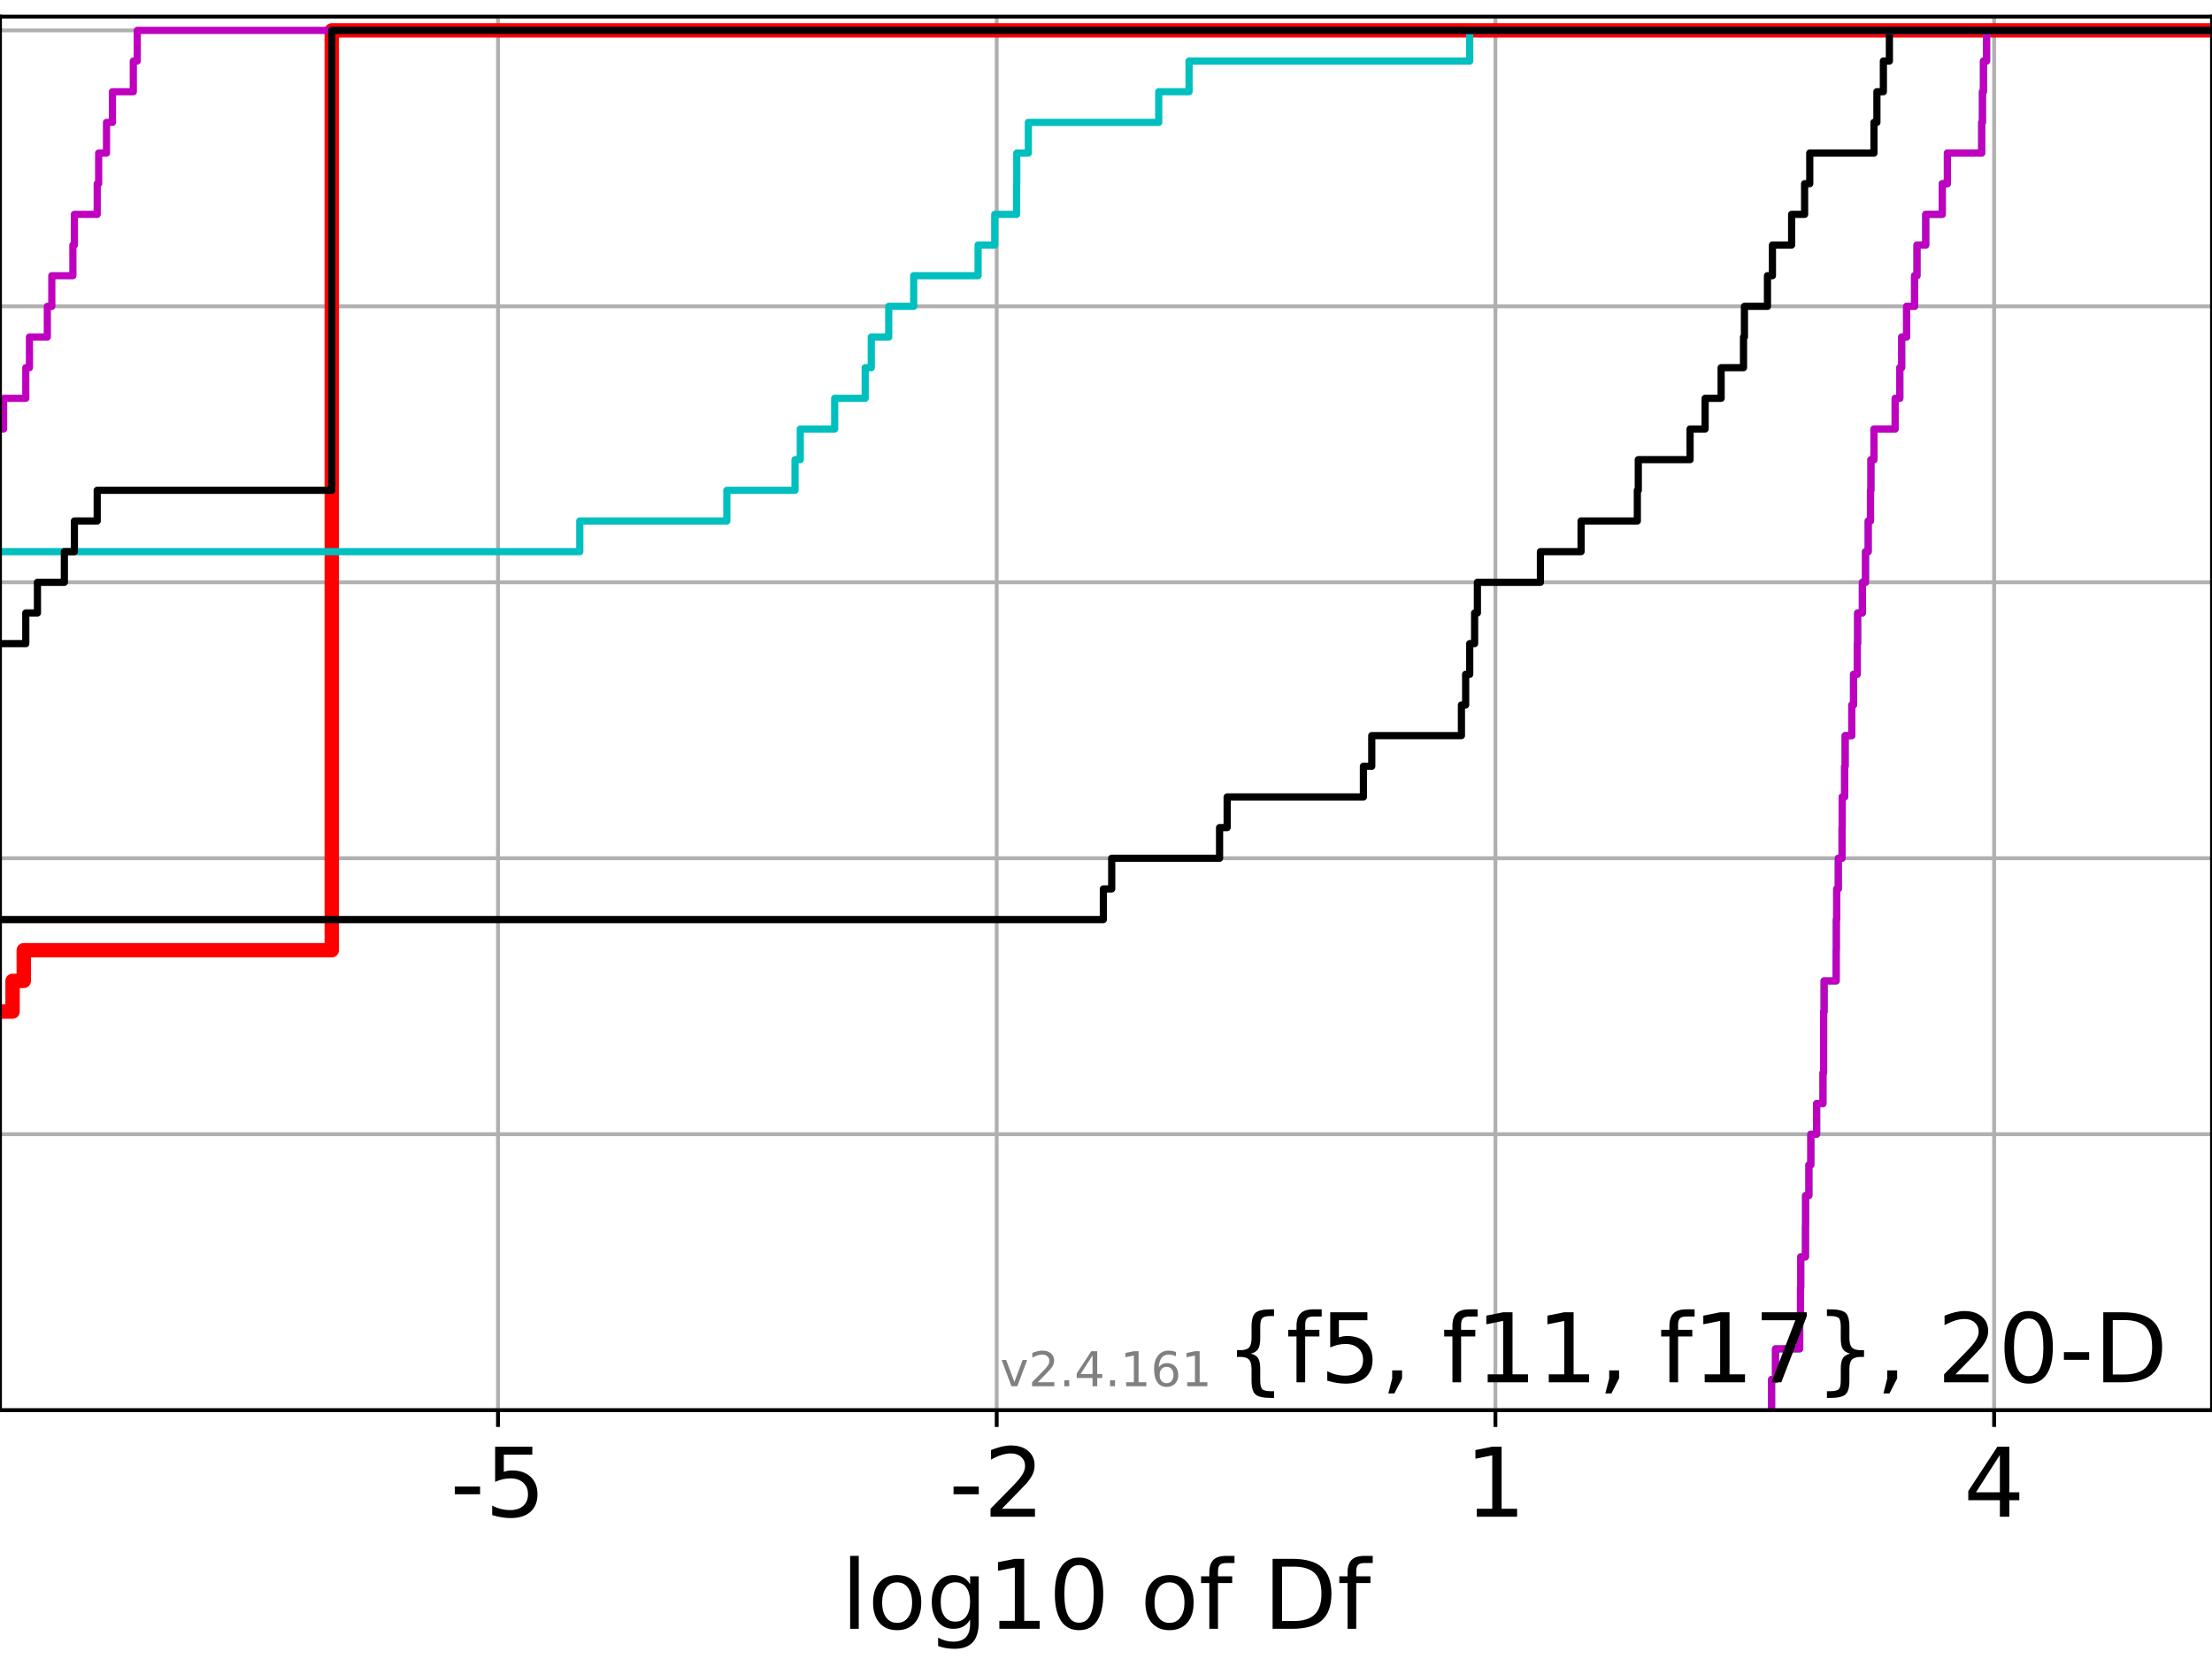<?xml version="1.0" encoding="utf-8" standalone="no"?>
<!DOCTYPE svg PUBLIC "-//W3C//DTD SVG 1.1//EN"
  "http://www.w3.org/Graphics/SVG/1.1/DTD/svg11.dtd">
<!-- Created with matplotlib (https://matplotlib.org/) -->
<svg height="345.6pt" version="1.1" viewBox="0 0 460.8 345.6" width="460.8pt" xmlns="http://www.w3.org/2000/svg" xmlns:xlink="http://www.w3.org/1999/xlink">
 <defs>
  <style type="text/css">*{stroke-linecap:butt;stroke-linejoin:round;}</style>
 </defs>
 <g id="figure_1">
  <g id="patch_1">
   <path d="M 0 345.6 
L 460.8 345.6 
L 460.8 0 
L 0 0 
z
" style="fill:#ffffff;"/>
  </g>
  <g id="axes_1">
   <g id="patch_2">
    <path d="M 0 293.76 
L 460.8 293.76 
L 460.8 3.456 
L 0 3.456 
z
" style="fill:#ffffff;"/>
   </g>
   <g id="matplotlib.axis_1">
    <g id="xtick_1">
     <g id="line2d_1">
      <path clip-path="url(#pd523deb070)" d="M 103.741 293.76 
L 103.741 3.456 
" style="fill:none;stroke:#b0b0b0;stroke-linecap:square;stroke-width:0.8;"/>
     </g>
     <g id="line2d_2">
      <defs>
       <path d="M 0 0 
L 0 3.5 
" id="m06ddeed0cd" style="stroke:#000000;stroke-width:0.8;"/>
      </defs>
      <g>
       <use style="stroke:#000000;stroke-width:0.8;" x="103.741" xlink:href="#m06ddeed0cd" y="293.76"/>
      </g>
     </g>
     <g id="text_1">
      <!-- -5 -->
      <g transform="translate(93.771 315.957)scale(0.2 -0.2)">
       <defs>
        <path d="M 4.891 31.391 
L 31.203 31.391 
L 31.203 23.391 
L 4.891 23.391 
z
" id="DejaVuSans-45"/>
        <path d="M 10.797 72.906 
L 49.516 72.906 
L 49.516 64.594 
L 19.828 64.594 
L 19.828 46.734 
Q 21.969 47.469 24.109 47.828 
Q 26.266 48.188 28.422 48.188 
Q 40.625 48.188 47.75 41.5 
Q 54.891 34.812 54.891 23.391 
Q 54.891 11.625 47.562 5.094 
Q 40.234 -1.422 26.906 -1.422 
Q 22.312 -1.422 17.547 -0.641 
Q 12.797 0.141 7.719 1.703 
L 7.719 11.625 
Q 12.109 9.234 16.797 8.062 
Q 21.484 6.891 26.703 6.891 
Q 35.156 6.891 40.078 11.328 
Q 45.016 15.766 45.016 23.391 
Q 45.016 31 40.078 35.438 
Q 35.156 39.891 26.703 39.891 
Q 22.75 39.891 18.812 39.016 
Q 14.891 38.141 10.797 36.281 
z
" id="DejaVuSans-53"/>
       </defs>
       <use xlink:href="#DejaVuSans-45"/>
       <use x="36.084" xlink:href="#DejaVuSans-53"/>
      </g>
     </g>
    </g>
    <g id="xtick_2">
     <g id="line2d_3">
      <path clip-path="url(#pd523deb070)" d="M 207.632 293.76 
L 207.632 3.456 
" style="fill:none;stroke:#b0b0b0;stroke-linecap:square;stroke-width:0.8;"/>
     </g>
     <g id="line2d_4">
      <g>
       <use style="stroke:#000000;stroke-width:0.8;" x="207.632" xlink:href="#m06ddeed0cd" y="293.76"/>
      </g>
     </g>
     <g id="text_2">
      <!-- -2 -->
      <g transform="translate(197.662 315.957)scale(0.2 -0.2)">
       <defs>
        <path d="M 19.188 8.297 
L 53.609 8.297 
L 53.609 0 
L 7.328 0 
L 7.328 8.297 
Q 12.938 14.109 22.625 23.891 
Q 32.328 33.688 34.812 36.531 
Q 39.547 41.844 41.422 45.531 
Q 43.312 49.219 43.312 52.781 
Q 43.312 58.594 39.234 62.25 
Q 35.156 65.922 28.609 65.922 
Q 23.969 65.922 18.812 64.312 
Q 13.672 62.703 7.812 59.422 
L 7.812 69.391 
Q 13.766 71.781 18.938 73 
Q 24.125 74.219 28.422 74.219 
Q 39.75 74.219 46.484 68.547 
Q 53.219 62.891 53.219 53.422 
Q 53.219 48.922 51.531 44.891 
Q 49.859 40.875 45.406 35.406 
Q 44.188 33.984 37.641 27.219 
Q 31.109 20.453 19.188 8.297 
z
" id="DejaVuSans-50"/>
       </defs>
       <use xlink:href="#DejaVuSans-45"/>
       <use x="36.084" xlink:href="#DejaVuSans-50"/>
      </g>
     </g>
    </g>
    <g id="xtick_3">
     <g id="line2d_5">
      <path clip-path="url(#pd523deb070)" d="M 311.523 293.76 
L 311.523 3.456 
" style="fill:none;stroke:#b0b0b0;stroke-linecap:square;stroke-width:0.8;"/>
     </g>
     <g id="line2d_6">
      <g>
       <use style="stroke:#000000;stroke-width:0.8;" x="311.523" xlink:href="#m06ddeed0cd" y="293.76"/>
      </g>
     </g>
     <g id="text_3">
      <!-- 1 -->
      <g transform="translate(305.161 315.957)scale(0.2 -0.2)">
       <defs>
        <path d="M 12.406 8.297 
L 28.516 8.297 
L 28.516 63.922 
L 10.984 60.406 
L 10.984 69.391 
L 28.422 72.906 
L 38.281 72.906 
L 38.281 8.297 
L 54.391 8.297 
L 54.391 0 
L 12.406 0 
z
" id="DejaVuSans-49"/>
       </defs>
       <use xlink:href="#DejaVuSans-49"/>
      </g>
     </g>
    </g>
    <g id="xtick_4">
     <g id="line2d_7">
      <path clip-path="url(#pd523deb070)" d="M 415.414 293.76 
L 415.414 3.456 
" style="fill:none;stroke:#b0b0b0;stroke-linecap:square;stroke-width:0.8;"/>
     </g>
     <g id="line2d_8">
      <g>
       <use style="stroke:#000000;stroke-width:0.8;" x="415.414" xlink:href="#m06ddeed0cd" y="293.76"/>
      </g>
     </g>
     <g id="text_4">
      <!-- 4 -->
      <g transform="translate(409.051 315.957)scale(0.2 -0.2)">
       <defs>
        <path d="M 37.797 64.312 
L 12.891 25.391 
L 37.797 25.391 
z
M 35.203 72.906 
L 47.609 72.906 
L 47.609 25.391 
L 58.016 25.391 
L 58.016 17.188 
L 47.609 17.188 
L 47.609 0 
L 37.797 0 
L 37.797 17.188 
L 4.891 17.188 
L 4.891 26.703 
z
" id="DejaVuSans-52"/>
       </defs>
       <use xlink:href="#DejaVuSans-52"/>
      </g>
     </g>
    </g>
    <g id="text_5">
     <!-- log10 of Df -->
     <g transform="translate(175.214 339.313)scale(0.2 -0.2)">
      <defs>
       <path d="M 9.422 75.984 
L 18.406 75.984 
L 18.406 0 
L 9.422 0 
z
" id="DejaVuSans-108"/>
       <path d="M 30.609 48.391 
Q 23.391 48.391 19.188 42.75 
Q 14.984 37.109 14.984 27.297 
Q 14.984 17.484 19.156 11.844 
Q 23.344 6.203 30.609 6.203 
Q 37.797 6.203 41.984 11.859 
Q 46.188 17.531 46.188 27.297 
Q 46.188 37.016 41.984 42.703 
Q 37.797 48.391 30.609 48.391 
z
M 30.609 56 
Q 42.328 56 49.016 48.375 
Q 55.719 40.766 55.719 27.297 
Q 55.719 13.875 49.016 6.219 
Q 42.328 -1.422 30.609 -1.422 
Q 18.844 -1.422 12.172 6.219 
Q 5.516 13.875 5.516 27.297 
Q 5.516 40.766 12.172 48.375 
Q 18.844 56 30.609 56 
z
" id="DejaVuSans-111"/>
       <path d="M 45.406 27.984 
Q 45.406 37.75 41.375 43.109 
Q 37.359 48.484 30.078 48.484 
Q 22.859 48.484 18.828 43.109 
Q 14.797 37.75 14.797 27.984 
Q 14.797 18.266 18.828 12.891 
Q 22.859 7.516 30.078 7.516 
Q 37.359 7.516 41.375 12.891 
Q 45.406 18.266 45.406 27.984 
z
M 54.391 6.781 
Q 54.391 -7.172 48.188 -13.984 
Q 42 -20.797 29.203 -20.797 
Q 24.469 -20.797 20.266 -20.094 
Q 16.062 -19.391 12.109 -17.922 
L 12.109 -9.188 
Q 16.062 -11.328 19.922 -12.344 
Q 23.781 -13.375 27.781 -13.375 
Q 36.625 -13.375 41.016 -8.766 
Q 45.406 -4.156 45.406 5.172 
L 45.406 9.625 
Q 42.625 4.781 38.281 2.391 
Q 33.938 0 27.875 0 
Q 17.828 0 11.672 7.656 
Q 5.516 15.328 5.516 27.984 
Q 5.516 40.672 11.672 48.328 
Q 17.828 56 27.875 56 
Q 33.938 56 38.281 53.609 
Q 42.625 51.219 45.406 46.391 
L 45.406 54.688 
L 54.391 54.688 
z
" id="DejaVuSans-103"/>
       <path d="M 31.781 66.406 
Q 24.172 66.406 20.328 58.906 
Q 16.5 51.422 16.5 36.375 
Q 16.5 21.391 20.328 13.891 
Q 24.172 6.391 31.781 6.391 
Q 39.453 6.391 43.281 13.891 
Q 47.125 21.391 47.125 36.375 
Q 47.125 51.422 43.281 58.906 
Q 39.453 66.406 31.781 66.406 
z
M 31.781 74.219 
Q 44.047 74.219 50.516 64.516 
Q 56.984 54.828 56.984 36.375 
Q 56.984 17.969 50.516 8.266 
Q 44.047 -1.422 31.781 -1.422 
Q 19.531 -1.422 13.062 8.266 
Q 6.594 17.969 6.594 36.375 
Q 6.594 54.828 13.062 64.516 
Q 19.531 74.219 31.781 74.219 
z
" id="DejaVuSans-48"/>
       <path id="DejaVuSans-32"/>
       <path d="M 37.109 75.984 
L 37.109 68.5 
L 28.516 68.5 
Q 23.688 68.5 21.797 66.547 
Q 19.922 64.594 19.922 59.516 
L 19.922 54.688 
L 34.719 54.688 
L 34.719 47.703 
L 19.922 47.703 
L 19.922 0 
L 10.891 0 
L 10.891 47.703 
L 2.297 47.703 
L 2.297 54.688 
L 10.891 54.688 
L 10.891 58.5 
Q 10.891 67.625 15.141 71.797 
Q 19.391 75.984 28.609 75.984 
z
" id="DejaVuSans-102"/>
       <path d="M 19.672 64.797 
L 19.672 8.109 
L 31.594 8.109 
Q 46.688 8.109 53.688 14.938 
Q 60.688 21.781 60.688 36.531 
Q 60.688 51.172 53.688 57.984 
Q 46.688 64.797 31.594 64.797 
z
M 9.812 72.906 
L 30.078 72.906 
Q 51.266 72.906 61.172 64.094 
Q 71.094 55.281 71.094 36.531 
Q 71.094 17.672 61.125 8.828 
Q 51.172 0 30.078 0 
L 9.812 0 
z
" id="DejaVuSans-68"/>
      </defs>
      <use xlink:href="#DejaVuSans-108"/>
      <use x="27.783" xlink:href="#DejaVuSans-111"/>
      <use x="88.965" xlink:href="#DejaVuSans-103"/>
      <use x="152.441" xlink:href="#DejaVuSans-49"/>
      <use x="216.064" xlink:href="#DejaVuSans-48"/>
      <use x="279.688" xlink:href="#DejaVuSans-32"/>
      <use x="311.475" xlink:href="#DejaVuSans-111"/>
      <use x="372.656" xlink:href="#DejaVuSans-102"/>
      <use x="407.861" xlink:href="#DejaVuSans-32"/>
      <use x="439.648" xlink:href="#DejaVuSans-68"/>
      <use x="516.65" xlink:href="#DejaVuSans-102"/>
     </g>
    </g>
   </g>
   <g id="matplotlib.axis_2">
    <g id="ytick_1">
     <g id="line2d_9">
      <path clip-path="url(#pd523deb070)" d="M 0 293.76 
L 460.8 293.76 
" style="fill:none;stroke:#b0b0b0;stroke-linecap:square;stroke-width:0.8;"/>
     </g>
     <g id="line2d_10">
      <defs>
       <path d="M 0 0 
L -3.5 0 
" id="mc281a18ff5" style="stroke:#000000;stroke-width:0.8;"/>
      </defs>
      <g>
       <use style="stroke:#000000;stroke-width:0.8;" x="0" xlink:href="#mc281a18ff5" y="293.76"/>
      </g>
     </g>
    </g>
    <g id="ytick_2">
     <g id="line2d_11">
      <path clip-path="url(#pd523deb070)" d="M 0 236.274 
L 460.8 236.274 
" style="fill:none;stroke:#b0b0b0;stroke-linecap:square;stroke-width:0.8;"/>
     </g>
     <g id="line2d_12">
      <g>
       <use style="stroke:#000000;stroke-width:0.8;" x="0" xlink:href="#mc281a18ff5" y="236.274"/>
      </g>
     </g>
    </g>
    <g id="ytick_3">
     <g id="line2d_13">
      <path clip-path="url(#pd523deb070)" d="M 0 178.788 
L 460.8 178.788 
" style="fill:none;stroke:#b0b0b0;stroke-linecap:square;stroke-width:0.8;"/>
     </g>
     <g id="line2d_14">
      <g>
       <use style="stroke:#000000;stroke-width:0.8;" x="0" xlink:href="#mc281a18ff5" y="178.788"/>
      </g>
     </g>
    </g>
    <g id="ytick_4">
     <g id="line2d_15">
      <path clip-path="url(#pd523deb070)" d="M 0 121.302 
L 460.8 121.302 
" style="fill:none;stroke:#b0b0b0;stroke-linecap:square;stroke-width:0.8;"/>
     </g>
     <g id="line2d_16">
      <g>
       <use style="stroke:#000000;stroke-width:0.8;" x="0" xlink:href="#mc281a18ff5" y="121.302"/>
      </g>
     </g>
    </g>
    <g id="ytick_5">
     <g id="line2d_17">
      <path clip-path="url(#pd523deb070)" d="M 0 63.816 
L 460.8 63.816 
" style="fill:none;stroke:#b0b0b0;stroke-linecap:square;stroke-width:0.8;"/>
     </g>
     <g id="line2d_18">
      <g>
       <use style="stroke:#000000;stroke-width:0.8;" x="0" xlink:href="#mc281a18ff5" y="63.816"/>
      </g>
     </g>
    </g>
    <g id="ytick_6">
     <g id="line2d_19">
      <path clip-path="url(#pd523deb070)" d="M 0 6.33 
L 460.8 6.33 
" style="fill:none;stroke:#b0b0b0;stroke-linecap:square;stroke-width:0.8;"/>
     </g>
     <g id="line2d_20">
      <g>
       <use style="stroke:#000000;stroke-width:0.8;" x="0" xlink:href="#mc281a18ff5" y="6.33"/>
      </g>
     </g>
    </g>
   </g>
   <g id="line2d_21">
    <path clip-path="url(#pd523deb070)" d="M -1 210.725 
L 2.619 210.725 
L 2.619 204.337 
L 4.949 204.337 
L 4.949 197.95 
L 69.111 197.95 
L 69.111 191.563 
L 69.111 191.563 
L 69.111 185.175 
L 69.111 185.175 
L 69.111 178.788 
L 69.111 178.788 
L 69.111 172.401 
L 69.111 172.401 
L 69.111 166.013 
L 69.111 166.013 
L 69.111 159.626 
L 69.111 159.626 
L 69.111 153.239 
L 69.111 153.239 
L 69.111 146.851 
L 69.111 146.851 
L 69.111 140.464 
L 69.111 140.464 
L 69.111 134.077 
L 69.111 134.077 
L 69.111 127.69 
L 69.111 127.69 
L 69.111 121.302 
L 69.111 121.302 
L 69.111 114.915 
L 69.111 114.915 
L 69.111 108.528 
L 69.111 108.528 
L 69.111 102.14 
L 69.111 102.14 
L 69.111 95.753 
L 69.111 95.753 
L 69.111 89.366 
L 69.111 89.366 
L 69.111 82.978 
L 69.111 82.978 
L 69.111 76.591 
L 69.111 76.591 
L 69.111 70.204 
L 69.111 70.204 
L 69.111 63.816 
L 69.111 63.816 
L 69.111 57.429 
L 69.111 57.429 
L 69.111 51.042 
L 69.111 51.042 
L 69.111 44.654 
L 69.111 44.654 
L 69.111 38.267 
L 69.111 38.267 
L 69.111 31.88 
L 69.111 31.88 
L 69.111 25.492 
L 69.111 25.492 
L 69.111 19.105 
L 69.111 19.105 
L 69.111 12.718 
L 69.111 12.718 
L 69.111 6.33 
L 69.111 6.33 
L 69.111 6.33 
L 460.8 6.33 
" style="fill:none;stroke:#ff0000;stroke-linecap:square;stroke-width:3;"/>
   </g>
   <g id="line2d_22">
    <path clip-path="url(#pd523deb070)" d="M 369.054 293.76 
L 369.054 287.373 
L 369.869 287.373 
L 369.869 280.985 
L 374.913 280.985 
L 374.913 274.598 
L 375.078 274.598 
L 375.078 268.211 
L 375.126 268.211 
L 375.126 261.823 
L 376.112 261.823 
L 376.112 255.436 
L 376.138 255.436 
L 376.138 249.049 
L 376.825 249.049 
L 376.825 242.661 
L 377.23 242.661 
L 377.23 236.274 
L 378.442 236.274 
L 378.442 229.887 
L 379.755 229.887 
L 379.755 223.499 
L 379.89 223.499 
L 379.89 217.112 
L 379.896 217.112 
L 379.896 210.725 
L 379.997 210.725 
L 379.997 204.337 
L 382.505 204.337 
L 382.505 197.95 
L 382.538 197.95 
L 382.538 191.563 
L 382.618 191.563 
L 382.618 185.175 
L 382.953 185.175 
L 382.953 178.788 
L 383.732 178.788 
L 383.732 172.401 
L 383.76 172.401 
L 383.76 166.013 
L 384.268 166.013 
L 384.268 159.626 
L 384.377 159.626 
L 384.377 153.239 
L 385.765 153.239 
L 385.765 146.851 
L 386.123 146.851 
L 386.123 140.464 
L 386.896 140.464 
L 386.896 134.077 
L 386.977 134.077 
L 386.977 127.69 
L 387.968 127.69 
L 387.968 121.302 
L 388.619 121.302 
L 388.619 114.915 
L 389.179 114.915 
L 389.179 108.528 
L 389.657 108.528 
L 389.657 102.14 
L 389.746 102.14 
L 389.746 95.753 
L 390.385 95.753 
L 390.385 89.366 
L 394.796 89.366 
L 394.796 82.978 
L 395.767 82.978 
L 395.767 76.591 
L 396.153 76.591 
L 396.153 70.204 
L 397.18 70.204 
L 397.18 63.816 
L 398.84 63.816 
L 398.84 57.429 
L 399.344 57.429 
L 399.344 51.042 
L 401.164 51.042 
L 401.164 44.654 
L 404.611 44.654 
L 404.611 38.267 
L 405.676 38.267 
L 405.676 31.88 
L 412.824 31.88 
L 412.824 25.492 
L 412.981 25.492 
L 412.981 19.105 
L 413.19 19.105 
L 413.19 12.718 
L 413.844 12.718 
L 413.844 6.33 
L 413.844 6.33 
L 413.844 6.33 
L 460.8 6.33 
" style="fill:none;stroke:#00bfbf;stroke-linecap:square;stroke-width:1.5;"/>
   </g>
   <g id="line2d_23">
    <path clip-path="url(#pd523deb070)" d="M 369.054 293.76 
L 369.054 287.373 
L 369.869 287.373 
L 369.869 280.985 
L 374.913 280.985 
L 374.913 274.598 
L 375.078 274.598 
L 375.078 268.211 
L 375.126 268.211 
L 375.126 261.823 
L 376.112 261.823 
L 376.112 255.436 
L 376.138 255.436 
L 376.138 249.049 
L 376.825 249.049 
L 376.825 242.661 
L 377.23 242.661 
L 377.23 236.274 
L 378.442 236.274 
L 378.442 229.887 
L 379.755 229.887 
L 379.755 223.499 
L 379.89 223.499 
L 379.89 217.112 
L 379.896 217.112 
L 379.896 210.725 
L 379.997 210.725 
L 379.997 204.337 
L 382.505 204.337 
L 382.505 197.95 
L 382.538 197.95 
L 382.538 191.563 
L 382.618 191.563 
L 382.618 185.175 
L 382.953 185.175 
L 382.953 178.788 
L 383.732 178.788 
L 383.732 172.401 
L 383.76 172.401 
L 383.76 166.013 
L 384.268 166.013 
L 384.268 159.626 
L 384.377 159.626 
L 384.377 153.239 
L 385.765 153.239 
L 385.765 146.851 
L 386.123 146.851 
L 386.123 140.464 
L 386.896 140.464 
L 386.896 134.077 
L 386.977 134.077 
L 386.977 127.69 
L 387.968 127.69 
L 387.968 121.302 
L 388.619 121.302 
L 388.619 114.915 
L 389.179 114.915 
L 389.179 108.528 
L 389.657 108.528 
L 389.657 102.14 
L 389.746 102.14 
L 389.746 95.753 
L 390.385 95.753 
L 390.385 89.366 
L 394.796 89.366 
L 394.796 82.978 
L 395.767 82.978 
L 395.767 76.591 
L 396.153 76.591 
L 396.153 70.204 
L 397.18 70.204 
L 397.18 63.816 
L 398.84 63.816 
L 398.84 57.429 
L 399.344 57.429 
L 399.344 51.042 
L 401.164 51.042 
L 401.164 44.654 
L 404.611 44.654 
L 404.611 38.267 
L 405.676 38.267 
L 405.676 31.88 
L 412.824 31.88 
L 412.824 25.492 
L 412.981 25.492 
L 412.981 19.105 
L 413.19 19.105 
L 413.19 12.718 
L 413.844 12.718 
L 413.844 6.33 
L 413.844 6.33 
L 413.844 6.33 
L 460.8 6.33 
" style="fill:none;stroke:#bf00bf;stroke-linecap:square;stroke-width:1.5;"/>
   </g>
   <g id="line2d_24">
    <path clip-path="url(#pd523deb070)" d="M -1 191.563 
L 229.85 191.563 
L 229.85 185.175 
L 231.588 185.175 
L 231.588 178.788 
L 254.058 178.788 
L 254.058 172.401 
L 255.639 172.401 
L 255.639 166.013 
L 284.024 166.013 
L 284.024 159.626 
L 285.762 159.626 
L 285.762 153.239 
L 304.442 153.239 
L 304.442 146.851 
L 305.323 146.851 
L 305.323 140.464 
L 306.171 140.464 
L 306.171 134.077 
L 307.187 134.077 
L 307.187 127.69 
L 307.77 127.69 
L 307.77 121.302 
L 320.898 121.302 
L 320.898 114.915 
L 329.366 114.915 
L 329.366 108.528 
L 341.087 108.528 
L 341.087 102.14 
L 341.286 102.14 
L 341.286 95.753 
L 352.074 95.753 
L 352.074 89.366 
L 355.21 89.366 
L 355.21 82.978 
L 358.542 82.978 
L 358.542 76.591 
L 363.206 76.591 
L 363.206 70.204 
L 363.398 70.204 
L 363.398 63.816 
L 368.197 63.816 
L 368.197 57.429 
L 369.231 57.429 
L 369.231 51.042 
L 373.229 51.042 
L 373.229 44.654 
L 375.932 44.654 
L 375.932 38.267 
L 377.007 38.267 
L 377.007 31.88 
L 390.385 31.88 
L 390.385 25.492 
L 390.995 25.492 
L 390.995 19.105 
L 392.342 19.105 
L 392.342 12.718 
L 393.595 12.718 
L 393.595 6.33 
L 393.595 6.33 
L 393.595 6.33 
L 460.8 6.33 
" style="fill:none;stroke:#000000;stroke-linecap:square;stroke-width:1.5;"/>
   </g>
   <g id="line2d_25">
    <path clip-path="url(#pd523deb070)" d="M -1 114.915 
L 120.781 114.915 
L 120.781 108.528 
L 151.417 108.528 
L 151.417 102.14 
L 165.619 102.14 
L 165.619 95.753 
L 166.715 95.753 
L 166.715 89.366 
L 173.879 89.366 
L 173.879 82.978 
L 180.236 82.978 
L 180.236 76.591 
L 181.502 76.591 
L 181.502 70.204 
L 185.14 70.204 
L 185.14 63.816 
L 190.337 63.816 
L 190.337 57.429 
L 203.755 57.429 
L 203.755 51.042 
L 207.227 51.042 
L 207.227 44.654 
L 211.776 44.654 
L 211.776 38.267 
L 211.812 38.267 
L 211.812 31.88 
L 214.224 31.88 
L 214.224 25.492 
L 241.386 25.492 
L 241.386 19.105 
L 247.701 19.105 
L 247.701 12.718 
L 306.171 12.718 
L 306.171 6.33 
L 306.171 6.33 
L 306.171 6.33 
L 460.8 6.33 
" style="fill:none;stroke:#00bfbf;stroke-linecap:square;stroke-width:1.5;"/>
   </g>
   <g id="line2d_26">
    <path clip-path="url(#pd523deb070)" d="M -1 89.366 
L 0.753 89.366 
L 0.753 82.978 
L 5.371 82.978 
L 5.371 76.591 
L 6.134 76.591 
L 6.134 70.204 
L 9.858 70.204 
L 9.858 63.816 
L 10.791 63.816 
L 10.791 57.429 
L 15.186 57.429 
L 15.186 51.042 
L 15.497 51.042 
L 15.497 44.654 
L 20.249 44.654 
L 20.249 38.267 
L 20.553 38.267 
L 20.553 31.88 
L 22.188 31.88 
L 22.188 25.492 
L 23.428 25.492 
L 23.428 19.105 
L 27.771 19.105 
L 27.771 12.718 
L 28.593 12.718 
L 28.593 6.33 
L 28.593 6.33 
L 28.593 6.33 
L 460.8 6.33 
" style="fill:none;stroke:#bf00bf;stroke-linecap:square;stroke-width:1.5;"/>
   </g>
   <g id="line2d_27">
    <path clip-path="url(#pd523deb070)" d="M -1 134.077 
L 5.371 134.077 
L 5.371 127.69 
L 7.8 127.69 
L 7.8 121.302 
L 13.408 121.302 
L 13.408 114.915 
L 15.497 114.915 
L 15.497 108.528 
L 20.249 108.528 
L 20.249 102.14 
L 69.111 102.14 
L 69.111 95.753 
L 69.111 95.753 
L 69.111 89.366 
L 69.111 89.366 
L 69.111 82.978 
L 69.111 82.978 
L 69.111 76.591 
L 69.111 76.591 
L 69.111 70.204 
L 69.111 70.204 
L 69.111 63.816 
L 69.111 63.816 
L 69.111 57.429 
L 69.111 57.429 
L 69.111 51.042 
L 69.111 51.042 
L 69.111 44.654 
L 69.111 44.654 
L 69.111 38.267 
L 69.111 38.267 
L 69.111 31.88 
L 69.111 31.88 
L 69.111 25.492 
L 69.111 25.492 
L 69.111 19.105 
L 69.111 19.105 
L 69.111 12.718 
L 69.111 12.718 
L 69.111 6.33 
L 69.111 6.33 
L 69.111 6.33 
L 460.8 6.33 
" style="fill:none;stroke:#000000;stroke-linecap:square;stroke-width:1.5;"/>
   </g>
   <g id="patch_3">
    <path d="M 0 293.76 
L 0 3.456 
" style="fill:none;stroke:#000000;stroke-linecap:square;stroke-linejoin:miter;stroke-width:0.8;"/>
   </g>
   <g id="patch_4">
    <path d="M 460.8 293.76 
L 460.8 3.456 
" style="fill:none;stroke:#000000;stroke-linecap:square;stroke-linejoin:miter;stroke-width:0.8;"/>
   </g>
   <g id="patch_5">
    <path d="M 0 293.76 
L 460.8 293.76 
" style="fill:none;stroke:#000000;stroke-linecap:square;stroke-linejoin:miter;stroke-width:0.8;"/>
   </g>
   <g id="patch_6">
    <path d="M 0 3.456 
L 460.8 3.456 
" style="fill:none;stroke:#000000;stroke-linecap:square;stroke-linejoin:miter;stroke-width:0.8;"/>
   </g>
   <g id="text_6">
    <!-- {f5, f11, f17}, 20-D -->
    <g transform="translate(255.184 287.954)scale(0.2 -0.2)">
     <defs>
      <path d="M 51.125 -9.281 
L 51.125 -16.312 
L 48.094 -16.312 
Q 35.938 -16.312 31.812 -12.688 
Q 27.688 -9.078 27.688 1.703 
L 27.688 13.375 
Q 27.688 20.75 25.047 23.578 
Q 22.406 26.422 15.484 26.422 
L 12.5 26.422 
L 12.5 33.406 
L 15.484 33.406 
Q 22.469 33.406 25.078 36.203 
Q 27.688 39.016 27.688 46.297 
L 27.688 58.016 
Q 27.688 68.797 31.812 72.391 
Q 35.938 75.984 48.094 75.984 
L 51.125 75.984 
L 51.125 69 
L 47.797 69 
Q 40.922 69 38.812 66.844 
Q 36.719 64.703 36.719 57.812 
L 36.719 45.703 
Q 36.719 38.031 34.5 34.562 
Q 32.281 31.109 26.906 29.891 
Q 32.328 28.562 34.516 25.094 
Q 36.719 21.625 36.719 14.016 
L 36.719 1.906 
Q 36.719 -4.984 38.812 -7.125 
Q 40.922 -9.281 47.797 -9.281 
z
" id="DejaVuSans-123"/>
      <path d="M 11.719 12.406 
L 22.016 12.406 
L 22.016 4 
L 14.016 -11.625 
L 7.719 -11.625 
L 11.719 4 
z
" id="DejaVuSans-44"/>
      <path d="M 8.203 72.906 
L 55.078 72.906 
L 55.078 68.703 
L 28.609 0 
L 18.312 0 
L 43.219 64.594 
L 8.203 64.594 
z
" id="DejaVuSans-55"/>
      <path d="M 12.5 -9.281 
L 15.922 -9.281 
Q 22.75 -9.281 24.828 -7.172 
Q 26.906 -5.078 26.906 1.906 
L 26.906 14.016 
Q 26.906 21.625 29.094 25.094 
Q 31.297 28.562 36.719 29.891 
Q 31.297 31.109 29.094 34.562 
Q 26.906 38.031 26.906 45.703 
L 26.906 57.812 
Q 26.906 64.75 24.828 66.875 
Q 22.75 69 15.922 69 
L 12.5 69 
L 12.5 75.984 
L 15.578 75.984 
Q 27.734 75.984 31.812 72.391 
Q 35.891 68.797 35.891 58.016 
L 35.891 46.297 
Q 35.891 39.016 38.516 36.203 
Q 41.156 33.406 48.094 33.406 
L 51.125 33.406 
L 51.125 26.422 
L 48.094 26.422 
Q 41.156 26.422 38.516 23.578 
Q 35.891 20.75 35.891 13.375 
L 35.891 1.703 
Q 35.891 -9.078 31.812 -12.688 
Q 27.734 -16.312 15.578 -16.312 
L 12.5 -16.312 
z
" id="DejaVuSans-125"/>
     </defs>
     <use xlink:href="#DejaVuSans-123"/>
     <use x="63.623" xlink:href="#DejaVuSans-102"/>
     <use x="98.828" xlink:href="#DejaVuSans-53"/>
     <use x="162.451" xlink:href="#DejaVuSans-44"/>
     <use x="194.238" xlink:href="#DejaVuSans-32"/>
     <use x="226.025" xlink:href="#DejaVuSans-102"/>
     <use x="261.23" xlink:href="#DejaVuSans-49"/>
     <use x="324.854" xlink:href="#DejaVuSans-49"/>
     <use x="388.477" xlink:href="#DejaVuSans-44"/>
     <use x="420.264" xlink:href="#DejaVuSans-32"/>
     <use x="452.051" xlink:href="#DejaVuSans-102"/>
     <use x="487.256" xlink:href="#DejaVuSans-49"/>
     <use x="550.879" xlink:href="#DejaVuSans-55"/>
     <use x="614.502" xlink:href="#DejaVuSans-125"/>
     <use x="678.125" xlink:href="#DejaVuSans-44"/>
     <use x="709.912" xlink:href="#DejaVuSans-32"/>
     <use x="741.699" xlink:href="#DejaVuSans-50"/>
     <use x="805.322" xlink:href="#DejaVuSans-48"/>
     <use x="868.945" xlink:href="#DejaVuSans-45"/>
     <use x="905.029" xlink:href="#DejaVuSans-68"/>
    </g>
   </g>
   <g id="text_7">
    <!-- v2.4.161 -->
    <g style="fill:#808080;" transform="translate(208.356 288.777)scale(0.1 -0.1)">
     <defs>
      <path d="M 2.984 54.688 
L 12.5 54.688 
L 29.594 8.797 
L 46.688 54.688 
L 56.203 54.688 
L 35.688 0 
L 23.484 0 
z
" id="DejaVuSans-118"/>
      <path d="M 10.688 12.406 
L 21 12.406 
L 21 0 
L 10.688 0 
z
" id="DejaVuSans-46"/>
      <path d="M 33.016 40.375 
Q 26.375 40.375 22.484 35.828 
Q 18.609 31.297 18.609 23.391 
Q 18.609 15.531 22.484 10.953 
Q 26.375 6.391 33.016 6.391 
Q 39.656 6.391 43.531 10.953 
Q 47.406 15.531 47.406 23.391 
Q 47.406 31.297 43.531 35.828 
Q 39.656 40.375 33.016 40.375 
z
M 52.594 71.297 
L 52.594 62.312 
Q 48.875 64.062 45.094 64.984 
Q 41.312 65.922 37.594 65.922 
Q 27.828 65.922 22.672 59.328 
Q 17.531 52.734 16.797 39.406 
Q 19.672 43.656 24.016 45.922 
Q 28.375 48.188 33.594 48.188 
Q 44.578 48.188 50.953 41.516 
Q 57.328 34.859 57.328 23.391 
Q 57.328 12.156 50.688 5.359 
Q 44.047 -1.422 33.016 -1.422 
Q 20.359 -1.422 13.672 8.266 
Q 6.984 17.969 6.984 36.375 
Q 6.984 53.656 15.188 63.938 
Q 23.391 74.219 37.203 74.219 
Q 40.922 74.219 44.703 73.484 
Q 48.484 72.75 52.594 71.297 
z
" id="DejaVuSans-54"/>
     </defs>
     <use xlink:href="#DejaVuSans-118"/>
     <use x="59.18" xlink:href="#DejaVuSans-50"/>
     <use x="122.803" xlink:href="#DejaVuSans-46"/>
     <use x="154.59" xlink:href="#DejaVuSans-52"/>
     <use x="218.213" xlink:href="#DejaVuSans-46"/>
     <use x="250" xlink:href="#DejaVuSans-49"/>
     <use x="313.623" xlink:href="#DejaVuSans-54"/>
     <use x="377.246" xlink:href="#DejaVuSans-49"/>
    </g>
   </g>
  </g>
 </g>
 <defs>
  <clipPath id="pd523deb070">
   <rect height="290.304" width="460.8" x="0" y="3.456"/>
  </clipPath>
 </defs>
</svg>
